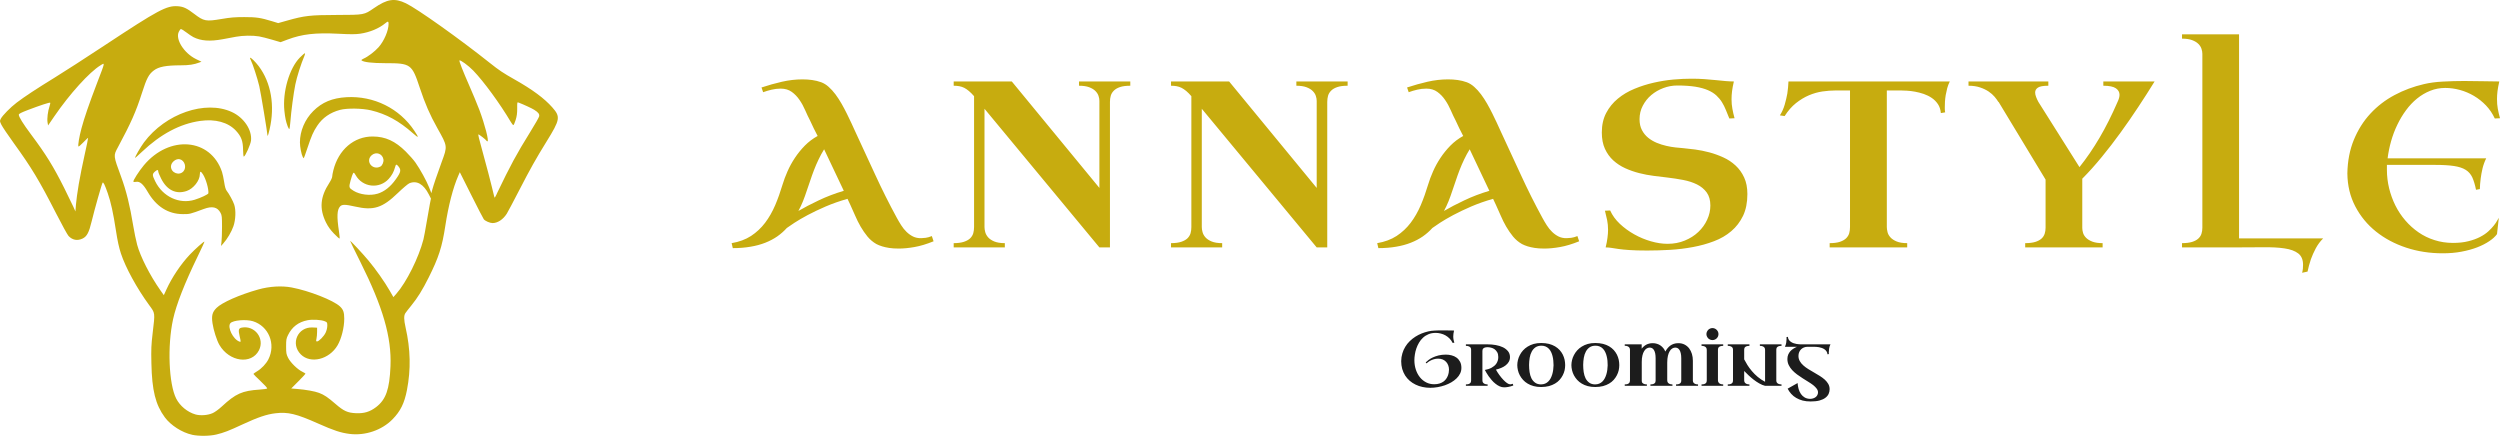 <svg width="300" height="53" viewBox="0 0 300 53" fill="none" xmlns="http://www.w3.org/2000/svg">
<path d="M23.051 52.17C21.848 51.911 20.491 51.041 19.781 50.081C18.659 48.559 18.236 46.864 18.168 43.594C18.13 41.872 18.15 41.386 18.32 39.958C18.614 37.469 18.634 37.615 17.887 36.594C16.436 34.611 15.063 32.102 14.512 30.421C14.279 29.709 14.106 28.927 13.917 27.693C13.585 25.538 13.312 24.284 12.93 23.188C12.578 22.177 12.405 21.822 12.314 21.92C12.226 22.018 11.336 25.167 10.998 26.567C10.678 27.903 10.431 28.373 9.916 28.623C9.294 28.924 8.696 28.816 8.225 28.318C8.097 28.18 7.427 26.969 6.741 25.623C4.715 21.663 3.788 20.124 1.661 17.186C0.964 16.222 0.295 15.231 0.173 14.98C-0.043 14.537 -0.043 14.524 0.099 14.246C0.306 13.848 1.249 12.887 1.996 12.319C2.926 11.609 4.414 10.631 6.561 9.312C7.606 8.67 10.289 6.942 12.52 5.468C19.031 1.169 19.998 0.652 21.35 0.749C22.013 0.797 22.422 0.99 23.302 1.663C24.465 2.552 24.701 2.596 26.582 2.278C27.65 2.096 28.182 2.051 29.305 2.051C30.776 2.051 31.249 2.122 32.676 2.555L33.382 2.772L34.452 2.471C36.555 1.876 37.205 1.805 40.423 1.795C43.718 1.785 43.691 1.792 44.867 0.98C46.471 -0.126 47.34 -0.258 48.706 0.394C50.055 1.04 55.141 4.652 58.808 7.574C59.896 8.44 60.373 8.758 61.73 9.525C63.9 10.75 65.314 11.798 66.278 12.887C67.279 14.024 67.224 14.342 65.574 17.006C64.293 19.079 63.657 20.209 62.31 22.82C61.597 24.203 60.921 25.478 60.809 25.651C60.362 26.347 59.717 26.769 59.108 26.769C58.788 26.769 58.239 26.53 58.057 26.313C57.996 26.242 57.323 24.94 56.562 23.422L55.178 20.662L54.999 21.075C54.36 22.538 53.809 24.676 53.437 27.108C53.051 29.638 52.645 30.899 51.438 33.31C50.701 34.785 50.102 35.748 49.369 36.648C49.051 37.037 48.726 37.453 48.645 37.578C48.449 37.875 48.459 38.352 48.672 39.306C49.264 41.927 49.315 44.328 48.834 46.807C48.527 48.39 48.057 49.344 47.099 50.32C45.821 51.626 43.819 52.306 41.949 52.069C40.887 51.934 40.055 51.66 38.185 50.828C35.534 49.648 34.563 49.415 33.041 49.594C32.007 49.715 30.93 50.081 29.131 50.916C27.458 51.697 26.869 51.924 25.97 52.14C25.158 52.337 23.863 52.35 23.048 52.174L23.051 52.17ZM25.52 49.577C25.787 49.456 26.268 49.107 26.626 48.772C28.287 47.233 29.057 46.888 31.175 46.749C31.638 46.719 32.04 46.658 32.067 46.614C32.094 46.57 31.732 46.174 31.262 45.731C30.792 45.292 30.407 44.903 30.41 44.872C30.41 44.842 30.606 44.703 30.84 44.561C31.377 44.244 31.939 43.652 32.209 43.114C33.13 41.294 32.246 39.13 30.346 38.545C29.527 38.294 27.972 38.427 27.654 38.775C27.238 39.235 27.965 40.723 28.736 40.994C28.915 41.058 28.919 41.034 28.753 40.324C28.58 39.58 28.632 39.384 29.017 39.312C30.582 39.018 31.796 40.632 31.073 42.039C30.173 43.787 27.515 43.422 26.328 41.389C26.014 40.852 25.618 39.61 25.5 38.789C25.368 37.868 25.476 37.46 25.98 36.952C26.63 36.303 28.739 35.37 30.984 34.74C32.341 34.359 33.806 34.27 35.003 34.497C37.086 34.889 40.015 36.039 40.792 36.77C41.195 37.148 41.31 37.476 41.31 38.254C41.31 39.302 40.971 40.648 40.508 41.437C39.511 43.141 37.269 43.696 36.098 42.529C34.823 41.254 35.72 39.211 37.512 39.296L38.053 39.323L38.05 39.83C38.05 40.107 38.015 40.479 37.975 40.655C37.918 40.919 37.928 40.973 38.039 40.973C38.269 40.973 38.868 40.361 39.078 39.915C39.196 39.658 39.274 39.333 39.277 39.086C39.277 38.7 39.263 38.673 38.983 38.555C38.54 38.369 37.515 38.308 36.896 38.43C35.818 38.64 35.044 39.228 34.563 40.208C34.356 40.628 34.333 40.77 34.333 41.565C34.333 42.367 34.356 42.502 34.569 42.931C34.846 43.492 35.689 44.321 36.267 44.602C36.483 44.706 36.659 44.815 36.659 44.844C36.659 44.874 36.274 45.285 35.804 45.759L34.948 46.617L35.655 46.675C36.694 46.76 37.769 46.949 38.282 47.145C38.892 47.372 39.341 47.675 40.248 48.461C41.245 49.327 41.712 49.539 42.717 49.584C43.7 49.627 44.39 49.417 45.135 48.849C46.315 47.949 46.744 46.722 46.859 43.935C47.001 40.465 45.956 36.854 43.241 31.426C42.554 30.057 42.002 28.924 42.016 28.91C42.06 28.867 43.461 30.361 44.208 31.254C45.087 32.306 46.159 33.828 46.768 34.89L47.207 35.654L47.562 35.251C48.766 33.885 50.248 30.922 50.812 28.731C50.88 28.467 51.052 27.548 51.194 26.688C51.337 25.829 51.513 24.832 51.584 24.477L51.712 23.828L51.462 23.334C50.83 22.089 50.011 21.619 49.118 21.995C48.956 22.062 48.337 22.586 47.745 23.157C45.885 24.956 44.83 25.292 42.615 24.788C41.429 24.518 41.053 24.514 40.812 24.77C40.44 25.167 40.404 25.991 40.677 27.781C40.745 28.217 40.775 28.6 40.748 28.626C40.721 28.653 40.42 28.389 40.079 28.034C39.636 27.571 39.365 27.193 39.111 26.682C38.306 25.041 38.425 23.625 39.514 21.951C39.707 21.656 39.862 21.321 39.862 21.203C39.862 21.088 39.923 20.743 40.001 20.439C40.613 17.966 42.483 16.364 44.739 16.38C46.254 16.391 47.417 16.922 48.699 18.193C49.122 18.613 49.643 19.204 49.856 19.509C50.413 20.301 51.172 21.677 51.492 22.485L51.766 23.177L51.864 22.799C52.003 22.265 52.45 20.946 53 19.444C53.71 17.517 53.718 17.574 52.483 15.376C51.597 13.8 51.011 12.454 50.376 10.54C49.429 7.68 49.29 7.581 46.24 7.581C44.661 7.581 43.6 7.456 43.383 7.243C43.338 7.203 43.447 7.111 43.626 7.036C44.124 6.827 44.965 6.191 45.428 5.67C46.084 4.934 46.629 3.669 46.629 2.87C46.629 2.539 46.555 2.525 46.233 2.793C45.489 3.412 44.363 3.878 43.221 4.044C42.659 4.125 42.087 4.125 40.613 4.05C37.85 3.908 36.264 4.088 34.505 4.747L33.67 5.062L32.645 4.761C32.08 4.595 31.381 4.419 31.086 4.368C30.336 4.24 29.121 4.257 28.323 4.409C27.951 4.48 27.231 4.616 26.724 4.707C25.188 4.991 24.106 4.913 23.197 4.45C23.027 4.362 22.635 4.098 22.328 3.864C22.019 3.628 21.729 3.459 21.684 3.486C21.638 3.513 21.539 3.655 21.465 3.8C21.005 4.689 22.077 6.391 23.545 7.101L24.177 7.405L23.927 7.5C23.277 7.747 22.692 7.838 21.691 7.838C19.913 7.842 19.047 8.007 18.459 8.454C17.852 8.913 17.596 9.397 17.034 11.159C16.325 13.382 15.712 14.764 14.16 17.652C13.592 18.708 13.585 18.626 14.542 21.236C15.154 22.901 15.598 24.704 15.983 27.071C16.105 27.815 16.318 28.85 16.459 29.374C16.849 30.807 17.999 33.06 19.236 34.822L19.659 35.421L19.963 34.754C20.626 33.3 21.688 31.714 22.76 30.574C23.383 29.915 24.475 28.938 24.533 28.995C24.552 29.015 24.191 29.806 23.727 30.754C22.148 34.007 21.157 36.54 20.768 38.312C20.071 41.491 20.251 46.069 21.143 47.829C21.59 48.711 22.496 49.458 23.456 49.733C24.049 49.901 24.948 49.834 25.513 49.577H25.52ZM26.578 29.052C26.613 28.795 26.639 27.981 26.643 27.236C26.643 26.029 26.626 25.846 26.47 25.549C26.098 24.842 25.48 24.697 24.448 25.079C22.764 25.701 22.784 25.694 21.955 25.694C20.167 25.691 18.743 24.788 17.708 22.996C17.171 22.066 16.758 21.724 16.294 21.825C16.163 21.855 16.035 21.842 16.007 21.802C15.939 21.689 16.673 20.54 17.259 19.837C20.332 16.16 25.276 16.577 26.64 20.628C26.714 20.851 26.832 21.403 26.9 21.849C26.981 22.4 27.08 22.735 27.194 22.881C27.485 23.246 27.972 24.142 28.107 24.557C28.324 25.227 28.283 26.36 28.012 27.145C27.783 27.814 27.276 28.677 26.785 29.225L26.521 29.519L26.578 29.052ZM23.359 23.97C24.107 23.739 24.992 23.32 25.006 23.191C25.049 22.664 24.719 21.5 24.364 20.936C24.096 20.514 23.985 20.507 23.981 20.915C23.978 21.67 23.211 22.641 22.399 22.918C21.123 23.351 20.032 22.82 19.335 21.43C19.148 21.055 18.993 20.679 18.993 20.594C18.993 20.337 18.868 20.34 18.577 20.604C18.263 20.892 18.265 21.02 18.614 21.738C19.517 23.601 21.513 24.538 23.359 23.97ZM22.017 20.554C22.419 20.084 22.168 19.258 21.577 19.109C21.117 18.995 20.515 19.485 20.515 19.979C20.515 20.746 21.519 21.132 22.017 20.553V20.554ZM16.203 18.954C16.203 18.785 16.853 17.663 17.279 17.084C19.849 13.634 24.655 11.974 27.827 13.445C29.267 14.111 30.255 15.583 30.123 16.861C30.076 17.321 29.448 18.731 29.264 18.792C29.214 18.809 29.177 18.501 29.169 17.997C29.156 16.918 28.957 16.38 28.32 15.69C27.38 14.676 25.842 14.253 24.023 14.51C21.601 14.855 19.291 16.083 17.022 18.227C16.572 18.653 16.2 18.981 16.2 18.951L16.203 18.954ZM36.328 18.829C36.169 18.534 35.991 17.605 35.991 17.09C35.991 15.724 36.582 14.335 37.59 13.327C38.652 12.268 39.873 11.761 41.584 11.663C44.854 11.48 47.935 13.005 49.724 15.694C50.309 16.573 50.275 16.627 49.551 15.988C47.871 14.507 46.362 13.685 44.526 13.242C43.47 12.988 41.642 12.962 40.806 13.185C39.611 13.505 38.699 14.142 38.074 15.082C37.593 15.802 37.384 16.283 36.883 17.787C36.663 18.45 36.468 18.991 36.45 18.991C36.433 18.991 36.38 18.917 36.332 18.829H36.328ZM32.097 16.258C32.097 15.964 31.276 11.007 31.113 10.334C30.884 9.37 30.325 7.659 30.099 7.219C30.028 7.084 29.987 6.955 30.011 6.932C30.082 6.861 30.65 7.416 31.05 7.946C32.537 9.925 33.011 12.698 32.349 15.532C32.25 15.948 32.156 16.29 32.135 16.29C32.115 16.29 32.101 16.279 32.101 16.262L32.097 16.258ZM34.523 15.163C34.306 14.575 34.218 14.162 34.127 13.3C33.891 11.03 34.716 8.197 35.983 6.908C36.264 6.624 36.531 6.394 36.579 6.394C36.63 6.394 36.605 6.529 36.528 6.712C36.132 7.625 35.621 9.231 35.439 10.141C35.223 11.22 34.941 13.327 34.84 14.659C34.806 15.089 34.753 15.461 34.719 15.482C34.684 15.502 34.597 15.36 34.523 15.163ZM9.436 22.174C9.647 20.981 9.885 19.792 10.149 18.609C10.4 17.493 10.589 16.567 10.572 16.547C10.555 16.529 10.298 16.769 10 17.083C9.703 17.399 9.436 17.619 9.411 17.574C9.334 17.45 9.51 16.394 9.778 15.396C10.102 14.182 10.683 12.485 11.623 10.026C12.649 7.348 12.615 7.503 12.063 7.838C10.738 8.643 8.364 11.264 6.521 13.956L5.77 15.052L5.705 14.679C5.631 14.253 5.742 13.343 5.939 12.768C6.013 12.552 6.051 12.353 6.024 12.326C5.963 12.265 4.786 12.651 3.335 13.205C2.561 13.499 2.26 13.655 2.256 13.756C2.253 14.027 2.744 14.815 3.741 16.154C5.52 18.532 6.402 19.962 7.694 22.538C8.171 23.493 8.672 24.521 8.806 24.822L9.05 25.373L9.115 24.541C9.148 24.085 9.296 23.019 9.439 22.174H9.436ZM59.619 23.239C61.283 19.779 61.952 18.541 63.639 15.819C64.187 14.936 64.661 14.108 64.695 13.975C64.762 13.702 64.618 13.499 64.11 13.178C63.833 13.002 62.903 12.569 62.233 12.309C62.06 12.241 62.057 12.261 62.064 13.015C62.067 13.594 62.02 13.946 61.877 14.402C61.774 14.74 61.648 15.014 61.604 15.014C61.556 15.014 61.414 14.838 61.29 14.622C60.014 12.461 58.047 9.77 56.795 8.474C56.216 7.875 55.233 7.155 55.134 7.256C55.07 7.32 55.533 8.494 56.369 10.402C56.774 11.323 57.16 12.254 57.526 13.192C58.189 14.97 58.699 16.959 58.497 16.959C58.453 16.959 58.401 16.933 58.385 16.895C58.331 16.77 57.469 16.1 57.401 16.127C57.361 16.144 57.533 16.861 57.78 17.72C58.149 18.998 59.065 22.522 59.281 23.489C59.312 23.618 59.349 23.723 59.366 23.723C59.383 23.723 59.501 23.503 59.63 23.235L59.619 23.239ZM45.283 23.253C46.118 23.006 46.858 22.421 47.518 21.484C48.133 20.611 48.171 20.374 47.755 19.898C47.562 19.678 47.498 19.715 47.393 20.108C47.257 20.618 46.999 21.087 46.639 21.474C46.379 21.76 46.054 21.981 45.692 22.118C45.33 22.255 44.94 22.304 44.555 22.262C44.17 22.22 43.801 22.087 43.477 21.875C43.153 21.663 42.884 21.377 42.692 21.041C42.496 20.706 42.455 20.675 42.368 20.794C42.313 20.869 42.178 21.261 42.07 21.66C41.847 22.495 41.861 22.545 42.425 22.894C43.187 23.361 44.4 23.512 45.283 23.249V23.253ZM45.645 19.989C45.885 19.868 46.067 19.424 46.01 19.113C45.885 18.44 45.141 18.173 44.62 18.612C43.791 19.309 44.671 20.486 45.645 19.989Z" fill="#C7AC0F"/>
<path d="M112.029 28.955L111.821 28.329C111.555 28.438 111.304 28.509 111.081 28.538C110.854 28.566 110.673 28.58 110.545 28.58C110.185 28.59 109.858 28.523 109.574 28.386C109.285 28.244 109.024 28.059 108.787 27.827C108.55 27.599 108.337 27.334 108.147 27.035C107.957 26.741 107.782 26.438 107.616 26.134C106.687 24.433 105.824 22.703 105.018 20.949C104.213 19.195 103.402 17.441 102.587 15.692C102.468 15.431 102.326 15.123 102.165 14.768C102.004 14.412 101.819 14.033 101.62 13.635C101.421 13.236 101.212 12.838 100.985 12.44C100.757 12.042 100.515 11.672 100.255 11.321C99.994 10.975 99.724 10.677 99.435 10.421C99.15 10.165 98.852 9.985 98.548 9.871C98.193 9.743 97.828 9.653 97.448 9.601C97.069 9.549 96.685 9.525 96.297 9.525C95.481 9.525 94.661 9.62 93.832 9.809C93.002 9.999 92.187 10.231 91.381 10.497L91.575 11.065C91.898 10.947 92.239 10.843 92.594 10.762C92.95 10.677 93.315 10.634 93.685 10.634C94.211 10.634 94.656 10.767 95.012 11.027C95.368 11.284 95.68 11.606 95.941 11.99C96.207 12.374 96.434 12.791 96.628 13.241C96.823 13.691 97.017 14.099 97.211 14.469C97.354 14.782 97.496 15.095 97.652 15.407C97.804 15.716 97.96 16.019 98.117 16.317C97.543 16.63 97.031 17.019 96.581 17.474C96.131 17.934 95.733 18.427 95.386 18.948C95.04 19.47 94.742 20.01 94.5 20.565C94.254 21.119 94.055 21.65 93.907 22.148C93.647 23.02 93.353 23.845 93.021 24.627C92.685 25.409 92.282 26.115 91.812 26.736C91.338 27.362 90.774 27.888 90.125 28.315C89.471 28.741 88.693 29.026 87.797 29.178L87.935 29.775C88.712 29.775 89.428 29.718 90.073 29.604C90.722 29.495 91.31 29.334 91.841 29.125C92.367 28.917 92.841 28.666 93.268 28.372C93.694 28.073 94.078 27.736 94.419 27.357C94.6 27.225 94.903 27.021 95.33 26.736C95.761 26.457 96.292 26.144 96.922 25.807C97.553 25.471 98.269 25.13 99.079 24.779C99.89 24.433 100.762 24.125 101.7 23.859L102.046 24.594C102.231 24.992 102.421 25.419 102.615 25.869C102.81 26.324 103.028 26.765 103.274 27.191C103.521 27.618 103.796 28.012 104.099 28.386C104.407 28.756 104.763 29.054 105.17 29.287C105.365 29.391 105.597 29.481 105.867 29.566C106.094 29.637 106.374 29.699 106.696 29.751C107.024 29.803 107.408 29.827 107.848 29.827C108.408 29.827 109.029 29.77 109.725 29.647C110.418 29.528 111.19 29.296 112.029 28.955ZM98.894 17.915L101.255 22.897C100.188 23.214 99.188 23.594 98.254 24.039C97.32 24.48 96.505 24.907 95.808 25.314C96.012 24.935 96.197 24.546 96.358 24.143C96.519 23.741 96.671 23.323 96.808 22.897C96.951 22.508 97.088 22.101 97.226 21.679C97.368 21.252 97.519 20.821 97.685 20.394C97.851 19.963 98.036 19.536 98.235 19.124C98.434 18.706 98.652 18.304 98.894 17.915ZM114.442 9.776V10.288C114.693 10.288 114.921 10.307 115.124 10.345C115.328 10.383 115.523 10.449 115.717 10.544C115.907 10.643 116.091 10.771 116.276 10.928C116.461 11.084 116.665 11.288 116.888 11.539V27.244C116.888 27.504 116.855 27.751 116.793 27.983C116.727 28.211 116.603 28.414 116.423 28.595C116.243 28.77 115.992 28.907 115.674 29.016C115.352 29.121 114.944 29.178 114.442 29.178V29.689H120.58V29.178C120.054 29.178 119.632 29.106 119.31 28.974C118.992 28.841 118.746 28.675 118.575 28.481C118.405 28.286 118.291 28.078 118.229 27.855C118.168 27.632 118.139 27.428 118.139 27.244V13.052L131.928 29.689H133.194V12.232C133.194 11.976 133.222 11.729 133.289 11.497C133.355 11.264 133.478 11.061 133.658 10.881C133.839 10.7 134.085 10.553 134.398 10.449C134.716 10.34 135.128 10.288 135.635 10.288V9.776H129.482V10.288C129.985 10.288 130.393 10.35 130.705 10.468C131.023 10.591 131.269 10.738 131.45 10.923C131.63 11.103 131.753 11.298 131.824 11.511C131.895 11.724 131.928 11.923 131.928 12.108V22.551L121.415 9.776H114.442ZM140.522 9.776V10.288C140.773 10.288 140.996 10.307 141.2 10.345C141.404 10.383 141.603 10.449 141.793 10.544C141.982 10.643 142.167 10.771 142.357 10.928C142.542 11.084 142.745 11.288 142.963 11.539V27.244C142.963 27.504 142.935 27.751 142.869 27.983C142.802 28.211 142.679 28.414 142.499 28.595C142.319 28.77 142.068 28.907 141.75 29.016C141.432 29.121 141.02 29.178 140.522 29.178V29.689H146.661V29.178C146.13 29.178 145.708 29.106 145.39 28.974C145.068 28.841 144.826 28.675 144.651 28.481C144.48 28.286 144.366 28.078 144.305 27.855C144.243 27.632 144.215 27.428 144.215 27.244V13.052L158.004 29.689H159.27V12.232C159.27 11.976 159.303 11.729 159.364 11.497C159.431 11.264 159.554 11.061 159.734 10.881C159.914 10.7 160.161 10.553 160.478 10.449C160.791 10.34 161.204 10.288 161.715 10.288V9.776H155.563V10.288C156.06 10.288 156.468 10.35 156.781 10.468C157.099 10.591 157.345 10.738 157.525 10.923C157.705 11.103 157.833 11.298 157.9 11.511C157.971 11.724 158.004 11.923 158.004 12.108V22.551L147.495 9.776H140.522ZM189.498 28.955L189.289 28.329C189.023 28.438 188.772 28.509 188.549 28.538C188.322 28.566 188.142 28.58 188.014 28.58C187.654 28.59 187.327 28.523 187.042 28.386C186.753 28.244 186.492 28.059 186.255 27.827C186.018 27.599 185.805 27.334 185.615 27.035C185.426 26.741 185.25 26.438 185.084 26.134C184.155 24.433 183.293 22.703 182.487 20.949C181.681 19.195 180.87 17.441 180.055 15.692C179.937 15.431 179.794 15.123 179.633 14.768C179.472 14.412 179.287 14.033 179.088 13.635C178.889 13.236 178.68 12.838 178.453 12.44C178.225 12.042 177.984 11.672 177.723 11.321C177.462 10.975 177.192 10.677 176.903 10.421C176.614 10.165 176.32 9.985 176.017 9.871C175.661 9.743 175.296 9.653 174.917 9.601C174.538 9.549 174.154 9.525 173.765 9.525C172.95 9.525 172.13 9.62 171.3 9.809C170.471 9.999 169.655 10.231 168.849 10.497L169.044 11.065C169.366 10.947 169.707 10.843 170.063 10.762C170.418 10.677 170.783 10.634 171.153 10.634C171.679 10.634 172.125 10.767 172.48 11.027C172.836 11.284 173.149 11.606 173.409 11.99C173.675 12.374 173.902 12.791 174.097 13.241C174.291 13.691 174.485 14.099 174.68 14.469C174.822 14.782 174.964 15.095 175.121 15.407C175.272 15.716 175.429 16.019 175.585 16.317C175.012 16.63 174.5 17.019 174.049 17.474C173.599 17.934 173.201 18.427 172.855 18.948C172.509 19.47 172.21 20.01 171.968 20.565C171.722 21.119 171.523 21.65 171.376 22.148C171.115 23.02 170.821 23.845 170.489 24.627C170.153 25.409 169.75 26.115 169.281 26.736C168.807 27.362 168.243 27.888 167.593 28.315C166.939 28.741 166.162 29.026 165.266 29.178L165.403 29.775C166.181 29.775 166.896 29.718 167.541 29.604C168.191 29.495 168.778 29.334 169.304 29.125C169.835 28.917 170.309 28.666 170.736 28.372C171.163 28.073 171.547 27.736 171.888 27.357C172.068 27.225 172.367 27.021 172.798 26.736C173.229 26.457 173.76 26.144 174.391 25.807C175.021 25.471 175.737 25.13 176.547 24.779C177.358 24.433 178.23 24.125 179.169 23.859L179.515 24.594C179.7 24.992 179.889 25.419 180.084 25.869C180.278 26.324 180.496 26.765 180.742 27.191C180.989 27.618 181.264 28.012 181.567 28.386C181.875 28.756 182.231 29.054 182.639 29.287C182.833 29.391 183.065 29.481 183.331 29.566C183.563 29.637 183.843 29.699 184.165 29.751C184.492 29.803 184.876 29.827 185.317 29.827C185.876 29.827 186.497 29.77 187.194 29.647C187.886 29.528 188.658 29.296 189.498 28.955ZM176.363 17.915L178.723 22.897C177.657 23.214 176.656 23.594 175.723 24.039C174.789 24.48 173.973 24.907 173.277 25.314C173.481 24.935 173.665 24.546 173.827 24.143C173.988 23.741 174.139 23.323 174.277 22.897C174.419 22.508 174.557 22.101 174.694 21.679C174.836 21.252 174.988 20.821 175.154 20.394C175.32 19.963 175.505 19.536 175.704 19.124C175.903 18.706 176.121 18.304 176.363 17.915ZM197.66 30.064C198.551 30.064 199.466 30.035 200.405 29.983C201.343 29.927 202.263 29.813 203.154 29.647C204.045 29.481 204.889 29.249 205.68 28.945C206.472 28.647 207.164 28.244 207.757 27.736C208.349 27.234 208.818 26.618 209.169 25.893C209.515 25.163 209.686 24.295 209.686 23.285C209.686 22.518 209.558 21.854 209.297 21.295C209.041 20.735 208.695 20.257 208.264 19.858C207.832 19.46 207.344 19.133 206.794 18.887C206.24 18.635 205.68 18.432 205.107 18.28C204.533 18.128 203.964 18.015 203.41 17.939C202.855 17.867 202.362 17.811 201.926 17.773C201.694 17.754 201.405 17.73 201.059 17.692C200.708 17.654 200.343 17.593 199.959 17.503C199.575 17.417 199.191 17.294 198.807 17.138C198.423 16.976 198.077 16.773 197.774 16.526C197.466 16.275 197.219 15.967 197.03 15.607C196.84 15.246 196.745 14.81 196.745 14.303C196.745 13.72 196.873 13.18 197.134 12.687C197.395 12.189 197.731 11.762 198.153 11.407C198.575 11.051 199.058 10.771 199.599 10.568C200.139 10.364 200.698 10.26 201.272 10.26C202.125 10.26 202.851 10.312 203.448 10.406C204.045 10.506 204.548 10.643 204.96 10.824C205.372 11.004 205.709 11.217 205.974 11.464C206.235 11.71 206.458 11.976 206.638 12.269C206.818 12.559 206.974 12.871 207.107 13.203C207.235 13.54 207.373 13.876 207.52 14.218L208.145 14.189C208.036 13.786 207.946 13.402 207.885 13.047C207.818 12.691 207.785 12.312 207.785 11.914C207.785 11.601 207.804 11.274 207.847 10.933C207.889 10.596 207.96 10.212 208.065 9.776C207.766 9.776 207.439 9.757 207.083 9.729C206.728 9.696 206.339 9.658 205.917 9.615C205.496 9.572 205.036 9.534 204.543 9.496C204.045 9.459 203.519 9.444 202.955 9.444C202.305 9.444 201.59 9.477 200.808 9.544C200.025 9.615 199.239 9.743 198.447 9.923C197.655 10.103 196.883 10.345 196.134 10.658C195.385 10.966 194.721 11.359 194.143 11.838C193.565 12.312 193.095 12.886 192.745 13.554C192.394 14.218 192.218 15 192.218 15.9C192.218 16.659 192.342 17.313 192.593 17.858C192.844 18.403 193.176 18.868 193.593 19.247C194.01 19.626 194.484 19.939 195.025 20.186C195.56 20.427 196.12 20.626 196.703 20.773C197.286 20.92 197.869 21.034 198.447 21.105C199.025 21.181 199.561 21.247 200.049 21.299C200.708 21.375 201.348 21.475 201.974 21.593C202.599 21.712 203.154 21.892 203.642 22.134C204.126 22.375 204.514 22.698 204.808 23.101C205.097 23.504 205.244 24.025 205.244 24.66C205.244 25.248 205.116 25.812 204.86 26.362C204.609 26.916 204.254 27.405 203.799 27.836C203.348 28.267 202.803 28.609 202.173 28.869C201.547 29.13 200.855 29.258 200.106 29.258C199.476 29.258 198.812 29.159 198.12 28.959C197.428 28.76 196.759 28.485 196.12 28.125C195.48 27.77 194.901 27.348 194.385 26.864C193.868 26.376 193.479 25.84 193.219 25.257L192.593 25.286C192.692 25.684 192.782 26.063 192.858 26.419C192.929 26.774 192.967 27.163 192.967 27.58C192.967 27.874 192.944 28.196 192.896 28.542C192.854 28.893 192.778 29.272 192.678 29.689C192.906 29.689 193.138 29.708 193.365 29.746C193.588 29.784 193.877 29.827 194.233 29.879C194.584 29.927 195.029 29.974 195.565 30.007C196.101 30.045 196.802 30.064 197.66 30.064ZM228.864 29.689V29.178C228.334 29.178 227.912 29.106 227.594 28.974C227.272 28.841 227.025 28.675 226.85 28.481C226.675 28.286 226.556 28.078 226.504 27.855C226.447 27.632 226.419 27.428 226.419 27.244V10.857H228.153C228.329 10.857 228.566 10.866 228.864 10.885C229.158 10.904 229.476 10.942 229.813 11.004C230.154 11.065 230.495 11.155 230.851 11.274C231.201 11.397 231.524 11.554 231.813 11.753C232.107 11.952 232.353 12.203 232.552 12.497C232.751 12.796 232.865 13.151 232.903 13.568L233.42 13.483C233.41 13.426 233.401 13.369 233.391 13.303C233.382 13.246 233.377 13.18 233.377 13.099V12.829C233.377 12.644 233.382 12.431 233.396 12.184C233.41 11.938 233.443 11.682 233.486 11.407C233.534 11.132 233.595 10.857 233.666 10.582C233.742 10.302 233.846 10.037 233.974 9.776H214.616C214.597 10.264 214.549 10.753 214.478 11.231C214.402 11.649 214.298 12.094 214.165 12.559C214.028 13.028 213.838 13.454 213.587 13.843L214.156 13.928C214.563 13.289 215.018 12.772 215.516 12.374C216.019 11.976 216.535 11.663 217.071 11.435C217.611 11.208 218.147 11.056 218.692 10.975C219.233 10.899 219.749 10.857 220.237 10.857H222.001V27.244C222.001 27.504 221.972 27.751 221.906 27.983C221.84 28.211 221.716 28.414 221.536 28.595C221.356 28.77 221.11 28.907 220.797 29.016C220.479 29.121 220.067 29.178 219.56 29.178V29.689H228.864ZM252.314 29.689V29.178C251.816 29.178 251.409 29.116 251.086 28.997C250.769 28.874 250.518 28.723 250.337 28.542C250.157 28.362 250.034 28.168 249.968 27.955C249.906 27.741 249.873 27.542 249.873 27.357V21.442C250.65 20.664 251.423 19.802 252.196 18.858C252.973 17.915 253.727 16.934 254.461 15.919C255.196 14.905 255.912 13.876 256.599 12.829C257.291 11.786 257.941 10.767 258.552 9.776H252.399V10.288C253.11 10.288 253.613 10.392 253.907 10.596C254.196 10.8 254.343 11.056 254.343 11.373C254.343 11.615 254.267 11.9 254.106 12.232C253.414 13.824 252.693 15.261 251.94 16.54C251.191 17.815 250.39 18.986 249.536 20.053L244.607 12.232C244.498 12.028 244.403 11.829 244.332 11.634C244.256 11.44 244.218 11.26 244.218 11.094C244.218 10.852 244.332 10.658 244.554 10.511C244.777 10.364 245.19 10.288 245.801 10.288V9.776H236.221V10.288C236.747 10.288 237.212 10.354 237.61 10.492C238.008 10.625 238.35 10.79 238.639 10.985C238.923 11.179 239.16 11.388 239.354 11.615C239.544 11.843 239.691 12.047 239.805 12.232H239.833L245.469 21.551V27.329C245.469 27.58 245.436 27.812 245.365 28.035C245.294 28.258 245.171 28.457 244.986 28.628C244.796 28.798 244.55 28.931 244.232 29.031C243.919 29.125 243.516 29.178 243.023 29.178V29.689H252.314ZM261.842 4.121V4.638C262.339 4.638 262.747 4.699 263.06 4.818C263.378 4.936 263.624 5.088 263.804 5.268C263.984 5.448 264.112 5.647 264.179 5.861C264.25 6.074 264.283 6.273 264.283 6.458V27.329C264.283 27.58 264.25 27.812 264.179 28.035C264.112 28.258 263.984 28.457 263.799 28.628C263.615 28.798 263.363 28.931 263.046 29.031C262.733 29.125 262.33 29.178 261.842 29.178V29.689H268.061C269.35 29.689 270.507 29.685 271.535 29.671C272.559 29.656 273.431 29.699 274.142 29.808C274.858 29.912 275.403 30.116 275.787 30.41C276.176 30.709 276.366 31.164 276.366 31.77C276.366 31.913 276.361 32.064 276.347 32.23C276.332 32.396 276.299 32.562 276.257 32.733L276.906 32.59C277.01 32.093 277.143 31.595 277.309 31.107C277.456 30.69 277.655 30.254 277.892 29.799C278.134 29.348 278.432 28.95 278.783 28.604H268.687V4.121H261.842ZM299.374 14.218L300 14.189C299.886 13.786 299.801 13.402 299.735 13.047C299.668 12.691 299.64 12.303 299.64 11.886C299.64 11.592 299.659 11.274 299.701 10.933C299.744 10.596 299.815 10.212 299.915 9.776C299.417 9.776 298.796 9.767 298.061 9.748C297.327 9.729 296.54 9.719 295.705 9.719C294.847 9.719 293.989 9.743 293.141 9.79C292.288 9.833 291.534 9.937 290.875 10.094C289.624 10.383 288.448 10.819 287.349 11.407C286.244 11.995 285.282 12.734 284.452 13.63C283.623 14.521 282.964 15.569 282.466 16.768C281.973 17.967 281.708 19.318 281.684 20.816C281.698 22.271 282.016 23.584 282.632 24.765C283.248 25.945 284.078 26.954 285.121 27.789C286.159 28.618 287.367 29.263 288.742 29.718C290.117 30.173 291.577 30.396 293.127 30.396C293.928 30.396 294.682 30.334 295.374 30.201C296.07 30.073 296.696 29.898 297.255 29.685C297.815 29.467 298.298 29.22 298.706 28.945C299.114 28.675 299.426 28.391 299.64 28.092L299.858 26.134C299.815 26.191 299.749 26.305 299.659 26.476C299.569 26.646 299.441 26.841 299.261 27.063C299.085 27.286 298.867 27.518 298.597 27.765C298.327 28.012 297.995 28.234 297.601 28.438C297.208 28.642 296.743 28.813 296.208 28.945C295.672 29.083 295.051 29.149 294.345 29.149C293.568 29.149 292.833 29.035 292.141 28.813C291.444 28.595 290.804 28.282 290.221 27.879C289.638 27.476 289.112 27.002 288.638 26.452C288.169 25.907 287.77 25.31 287.443 24.655C287.121 24.001 286.87 23.314 286.694 22.593C286.519 21.873 286.429 21.134 286.429 20.385V19.787H292.179C293.127 19.787 293.89 19.83 294.478 19.92C295.066 20.01 295.535 20.162 295.89 20.385C296.241 20.607 296.502 20.911 296.682 21.299C296.857 21.693 297.004 22.181 297.123 22.774L297.583 22.688C297.592 22.285 297.625 21.863 297.682 21.427C297.725 21.058 297.801 20.655 297.9 20.223C298.004 19.797 298.151 19.384 298.346 18.996H286.514C286.6 18.313 286.737 17.626 286.931 16.943C287.126 16.256 287.372 15.602 287.676 14.976C287.974 14.35 288.325 13.767 288.723 13.227C289.121 12.687 289.562 12.217 290.05 11.824C290.534 11.43 291.06 11.122 291.624 10.895C292.188 10.667 292.79 10.553 293.43 10.553C294.013 10.553 294.601 10.634 295.193 10.795C295.786 10.956 296.35 11.198 296.881 11.511C297.412 11.824 297.895 12.213 298.327 12.663C298.758 13.118 299.104 13.635 299.374 14.218Z" fill="#C7AC0F"/>
<path d="M171.082 43.493L171.177 43.607C171.215 43.573 171.276 43.526 171.357 43.46C171.438 43.398 171.537 43.332 171.66 43.27C171.779 43.208 171.912 43.156 172.068 43.109C172.224 43.062 172.39 43.038 172.57 43.038C172.779 43.038 172.964 43.071 173.125 43.137C173.286 43.208 173.424 43.303 173.537 43.426C173.646 43.545 173.732 43.687 173.789 43.844C173.85 44.005 173.879 44.175 173.879 44.355C173.879 44.465 173.869 44.583 173.846 44.711C173.822 44.839 173.789 44.972 173.737 45.1C173.684 45.228 173.618 45.356 173.528 45.479C173.443 45.597 173.329 45.706 173.201 45.801C173.068 45.891 172.912 45.967 172.732 46.024C172.547 46.081 172.338 46.109 172.096 46.109C171.755 46.109 171.442 46.038 171.153 45.891C170.864 45.744 170.613 45.545 170.404 45.289C170.191 45.029 170.025 44.725 169.906 44.37C169.788 44.019 169.726 43.635 169.726 43.218C169.726 43.014 169.745 42.791 169.783 42.55C169.816 42.308 169.878 42.066 169.959 41.824C170.039 41.583 170.148 41.35 170.281 41.123C170.409 40.9 170.57 40.701 170.76 40.526C170.949 40.35 171.172 40.208 171.423 40.104C171.675 39.999 171.964 39.947 172.286 39.947C172.485 39.947 172.684 39.971 172.883 40.023C173.087 40.07 173.277 40.146 173.457 40.246C173.637 40.345 173.798 40.473 173.945 40.62C174.097 40.772 174.215 40.943 174.31 41.142L174.519 41.132C174.476 40.999 174.448 40.871 174.424 40.753C174.4 40.635 174.391 40.502 174.391 40.364C174.391 40.265 174.4 40.16 174.414 40.047C174.429 39.933 174.452 39.805 174.485 39.663C174.315 39.663 174.102 39.658 173.846 39.653C173.594 39.644 173.324 39.644 173.044 39.644C172.898 39.644 172.751 39.644 172.599 39.649C172.452 39.649 172.31 39.658 172.168 39.667C172.025 39.677 171.893 39.687 171.76 39.701C171.627 39.72 171.509 39.739 171.395 39.767C171.125 39.829 170.859 39.914 170.594 40.018C170.328 40.127 170.077 40.255 169.84 40.407C169.598 40.563 169.376 40.739 169.172 40.938C168.968 41.137 168.788 41.355 168.641 41.602C168.489 41.843 168.371 42.113 168.285 42.403C168.195 42.692 168.148 43.005 168.143 43.341C168.143 43.673 168.186 43.986 168.266 44.275C168.352 44.564 168.47 44.825 168.617 45.062C168.769 45.299 168.954 45.507 169.162 45.692C169.376 45.872 169.608 46.029 169.869 46.152C170.129 46.28 170.404 46.375 170.703 46.437C170.997 46.503 171.31 46.536 171.632 46.536C171.931 46.536 172.224 46.508 172.528 46.455C172.826 46.403 173.116 46.327 173.39 46.233C173.665 46.133 173.926 46.015 174.163 45.877C174.405 45.735 174.613 45.574 174.794 45.398C174.974 45.223 175.116 45.029 175.215 44.82C175.32 44.607 175.367 44.384 175.367 44.147C175.367 43.858 175.315 43.611 175.206 43.407C175.097 43.204 174.959 43.042 174.784 42.914C174.609 42.786 174.41 42.697 174.187 42.64C173.964 42.583 173.741 42.554 173.509 42.554C173.187 42.554 172.898 42.587 172.637 42.649C172.376 42.715 172.144 42.796 171.94 42.891C171.736 42.986 171.566 43.09 171.423 43.199C171.281 43.308 171.167 43.407 171.082 43.493ZM181.596 46.261L181.539 46.053C181.468 46.081 181.406 46.1 181.344 46.105C181.288 46.114 181.245 46.119 181.216 46.119C181.112 46.119 180.989 46.067 180.842 45.967C180.695 45.863 180.543 45.73 180.387 45.564C180.231 45.398 180.074 45.209 179.918 44.995C179.766 44.787 179.629 44.569 179.51 44.355C179.723 44.303 179.932 44.237 180.136 44.152C180.335 44.071 180.515 43.972 180.671 43.848C180.833 43.725 180.956 43.583 181.051 43.422C181.15 43.256 181.198 43.066 181.198 42.848C181.198 42.578 181.117 42.346 180.965 42.151C180.809 41.962 180.61 41.801 180.359 41.677C180.103 41.554 179.818 41.464 179.496 41.407C179.178 41.35 178.851 41.322 178.515 41.322H175.907V41.502C176.035 41.502 176.14 41.516 176.22 41.549C176.306 41.578 176.367 41.616 176.415 41.658C176.462 41.701 176.491 41.753 176.509 41.805C176.528 41.862 176.533 41.91 176.533 41.957V45.645C176.533 45.711 176.528 45.773 176.509 45.83C176.491 45.887 176.462 45.939 176.415 45.981C176.367 46.029 176.306 46.062 176.22 46.09C176.14 46.114 176.035 46.128 175.907 46.128V46.299H178.515V46.128C178.382 46.128 178.273 46.109 178.188 46.076C178.107 46.043 178.045 46 177.998 45.953C177.955 45.906 177.927 45.853 177.908 45.801C177.894 45.744 177.889 45.692 177.889 45.645V42.109C177.889 42.052 177.894 41.995 177.913 41.943C177.932 41.886 177.965 41.839 178.012 41.801C178.06 41.758 178.126 41.725 178.206 41.701C178.292 41.677 178.391 41.663 178.515 41.663C178.638 41.663 178.775 41.682 178.927 41.72C179.074 41.753 179.216 41.815 179.344 41.905C179.472 41.995 179.576 42.118 179.666 42.27C179.752 42.422 179.794 42.616 179.794 42.848C179.794 43.019 179.771 43.17 179.723 43.303C179.676 43.436 179.619 43.554 179.543 43.659C179.467 43.763 179.382 43.858 179.282 43.929C179.188 44.005 179.088 44.071 178.989 44.128C178.752 44.256 178.481 44.341 178.183 44.394C178.221 44.474 178.282 44.583 178.363 44.721C178.439 44.858 178.534 45 178.643 45.157C178.752 45.308 178.875 45.465 179.012 45.621C179.15 45.782 179.297 45.925 179.458 46.048C179.614 46.176 179.78 46.28 179.956 46.361C180.126 46.441 180.306 46.479 180.486 46.479C180.638 46.479 180.809 46.465 180.989 46.432C181.174 46.398 181.378 46.342 181.596 46.261ZM182.074 43.815C182.074 44.019 182.103 44.223 182.15 44.431C182.198 44.645 182.274 44.844 182.378 45.038C182.482 45.233 182.61 45.417 182.767 45.588C182.923 45.759 183.108 45.91 183.321 46.034C183.53 46.161 183.771 46.261 184.037 46.332C184.307 46.408 184.606 46.441 184.937 46.441C185.279 46.441 185.587 46.403 185.867 46.332C186.141 46.256 186.388 46.157 186.601 46.029C186.815 45.906 186.999 45.754 187.151 45.583C187.303 45.413 187.431 45.228 187.53 45.033C187.63 44.839 187.706 44.64 187.753 44.431C187.796 44.223 187.82 44.019 187.82 43.815C187.82 43.602 187.796 43.389 187.753 43.17C187.706 42.957 187.63 42.753 187.535 42.554C187.436 42.355 187.308 42.175 187.156 42.004C186.999 41.834 186.815 41.687 186.601 41.559C186.388 41.436 186.146 41.336 185.871 41.265C185.592 41.199 185.284 41.161 184.937 41.161C184.606 41.161 184.307 41.199 184.037 41.274C183.767 41.355 183.525 41.459 183.316 41.592C183.103 41.725 182.918 41.876 182.762 42.052C182.605 42.227 182.477 42.412 182.378 42.611C182.274 42.806 182.198 43.009 182.15 43.213C182.103 43.417 182.074 43.621 182.074 43.815ZM183.487 43.796C183.492 43.498 183.515 43.204 183.563 42.929C183.61 42.649 183.691 42.403 183.809 42.189C183.923 41.976 184.075 41.805 184.26 41.677C184.449 41.549 184.686 41.483 184.971 41.483C185.165 41.483 185.336 41.516 185.483 41.583C185.625 41.649 185.753 41.734 185.862 41.848C185.971 41.962 186.061 42.094 186.132 42.246C186.208 42.398 186.265 42.564 186.307 42.739C186.35 42.91 186.383 43.095 186.397 43.279C186.416 43.469 186.426 43.654 186.426 43.834C186.421 44.014 186.407 44.194 186.383 44.379C186.36 44.559 186.322 44.735 186.274 44.905C186.227 45.076 186.16 45.233 186.085 45.384C186.009 45.531 185.914 45.659 185.8 45.773C185.691 45.882 185.563 45.972 185.412 46.034C185.265 46.095 185.099 46.128 184.909 46.128C184.625 46.124 184.392 46.053 184.208 45.915C184.023 45.782 183.88 45.607 183.771 45.394C183.667 45.176 183.591 44.929 183.549 44.649C183.511 44.374 183.487 44.09 183.487 43.796ZM188.568 43.815C188.568 44.019 188.597 44.223 188.644 44.431C188.692 44.645 188.772 44.844 188.872 45.038C188.976 45.233 189.109 45.417 189.261 45.588C189.417 45.759 189.602 45.91 189.815 46.034C190.024 46.161 190.265 46.261 190.531 46.332C190.801 46.408 191.1 46.441 191.432 46.441C191.773 46.441 192.081 46.403 192.361 46.332C192.636 46.256 192.882 46.157 193.095 46.029C193.309 45.906 193.493 45.754 193.645 45.583C193.797 45.413 193.925 45.228 194.024 45.033C194.124 44.839 194.2 44.64 194.247 44.431C194.29 44.223 194.314 44.019 194.314 43.815C194.314 43.602 194.29 43.389 194.247 43.17C194.2 42.957 194.129 42.753 194.029 42.554C193.93 42.355 193.802 42.175 193.65 42.004C193.493 41.834 193.309 41.687 193.095 41.559C192.887 41.436 192.64 41.336 192.365 41.265C192.086 41.199 191.778 41.161 191.432 41.161C191.1 41.161 190.801 41.199 190.531 41.274C190.261 41.355 190.019 41.459 189.81 41.592C189.597 41.725 189.412 41.876 189.256 42.052C189.104 42.227 188.971 42.412 188.872 42.611C188.768 42.806 188.692 43.009 188.644 43.213C188.597 43.417 188.568 43.621 188.568 43.815ZM189.981 43.796C189.986 43.498 190.009 43.204 190.057 42.929C190.104 42.649 190.19 42.403 190.303 42.189C190.417 41.976 190.569 41.805 190.754 41.677C190.943 41.549 191.18 41.483 191.465 41.483C191.659 41.483 191.83 41.516 191.977 41.583C192.124 41.649 192.247 41.734 192.356 41.848C192.465 41.962 192.555 42.094 192.626 42.246C192.702 42.398 192.759 42.564 192.801 42.739C192.844 42.91 192.877 43.095 192.896 43.279C192.91 43.469 192.92 43.654 192.92 43.834C192.915 44.014 192.901 44.194 192.877 44.379C192.854 44.559 192.82 44.735 192.768 44.905C192.721 45.076 192.654 45.233 192.579 45.384C192.503 45.531 192.408 45.659 192.299 45.773C192.185 45.882 192.057 45.972 191.91 46.034C191.759 46.095 191.593 46.128 191.403 46.128C191.119 46.124 190.886 46.053 190.702 45.915C190.517 45.782 190.374 45.607 190.265 45.394C190.161 45.176 190.085 44.929 190.043 44.649C190.005 44.374 189.981 44.09 189.981 43.796ZM194.968 41.322V41.492C195.105 41.492 195.214 41.511 195.295 41.545C195.375 41.578 195.437 41.62 195.484 41.668C195.527 41.715 195.56 41.767 195.574 41.824C195.589 41.876 195.598 41.929 195.598 41.976V45.645C195.598 45.711 195.589 45.773 195.57 45.83C195.555 45.887 195.522 45.939 195.475 45.981C195.432 46.029 195.366 46.062 195.285 46.09C195.205 46.114 195.096 46.128 194.968 46.128V46.299H197.627V46.128C197.508 46.128 197.409 46.114 197.333 46.09C197.252 46.067 197.191 46.034 197.143 45.996C197.091 45.958 197.058 45.915 197.039 45.868C197.02 45.82 197.011 45.778 197.011 45.73V43.445C197.011 43.142 197.034 42.881 197.091 42.659C197.143 42.441 197.214 42.26 197.305 42.123C197.39 41.981 197.494 41.876 197.608 41.81C197.726 41.744 197.845 41.711 197.968 41.711C198.068 41.711 198.158 41.734 198.243 41.777C198.333 41.824 198.404 41.895 198.471 42C198.532 42.099 198.584 42.232 198.622 42.398C198.656 42.559 198.674 42.763 198.674 43V45.683C198.674 45.744 198.665 45.801 198.646 45.858C198.627 45.91 198.594 45.958 198.542 46C198.494 46.038 198.433 46.072 198.352 46.095C198.272 46.114 198.172 46.128 198.049 46.128V46.299H200.694V46.128C200.556 46.128 200.447 46.109 200.367 46.076C200.286 46.043 200.224 46 200.182 45.953C200.139 45.906 200.106 45.853 200.092 45.801C200.078 45.744 200.068 45.692 200.068 45.645V43.512C200.068 43.194 200.097 42.924 200.149 42.697C200.206 42.469 200.277 42.284 200.367 42.137C200.457 41.99 200.556 41.881 200.675 41.815C200.789 41.744 200.912 41.711 201.035 41.711C201.135 41.711 201.229 41.734 201.315 41.777C201.4 41.824 201.476 41.895 201.542 42C201.604 42.099 201.656 42.232 201.694 42.398C201.732 42.559 201.751 42.763 201.751 43V45.683C201.751 45.744 201.741 45.801 201.718 45.858C201.699 45.91 201.665 45.958 201.618 46C201.571 46.038 201.504 46.072 201.424 46.095C201.343 46.114 201.244 46.128 201.125 46.128V46.299H203.765V46.128C203.637 46.128 203.533 46.114 203.453 46.081C203.372 46.053 203.31 46.015 203.263 45.967C203.216 45.925 203.187 45.872 203.168 45.82C203.149 45.768 203.144 45.721 203.144 45.673V43.284C203.144 43 203.107 42.73 203.031 42.474C202.955 42.218 202.841 41.995 202.694 41.801C202.547 41.611 202.362 41.459 202.144 41.346C201.926 41.236 201.68 41.18 201.395 41.18C201.196 41.18 201.016 41.208 200.86 41.26C200.699 41.312 200.556 41.388 200.428 41.478C200.305 41.573 200.191 41.682 200.097 41.801C199.997 41.924 199.912 42.052 199.841 42.184C199.779 42.038 199.694 41.9 199.599 41.777C199.499 41.654 199.385 41.549 199.258 41.459C199.134 41.369 198.992 41.303 198.831 41.255C198.674 41.203 198.504 41.18 198.324 41.18C198.167 41.18 198.025 41.199 197.897 41.232C197.764 41.265 197.646 41.312 197.537 41.369C197.428 41.431 197.328 41.502 197.243 41.583C197.153 41.663 197.072 41.748 197.001 41.843V41.322H194.968ZM206.785 46.299V46.128C206.652 46.128 206.543 46.109 206.458 46.076C206.377 46.043 206.316 46 206.268 45.953C206.226 45.906 206.197 45.853 206.178 45.801C206.164 45.744 206.154 45.692 206.154 45.645V41.947C206.154 41.891 206.164 41.834 206.183 41.777C206.202 41.725 206.235 41.677 206.282 41.639C206.33 41.597 206.396 41.564 206.477 41.54C206.557 41.516 206.662 41.502 206.785 41.502V41.322H204.183V41.502C204.32 41.502 204.429 41.521 204.51 41.554C204.59 41.583 204.657 41.625 204.699 41.673C204.747 41.72 204.775 41.772 204.789 41.829C204.808 41.886 204.813 41.938 204.813 41.986V45.645C204.813 45.711 204.803 45.773 204.789 45.83C204.77 45.887 204.742 45.939 204.694 45.981C204.647 46.029 204.585 46.062 204.5 46.09C204.42 46.114 204.315 46.128 204.183 46.128V46.299H206.785ZM204.77 40.089C204.77 40.189 204.789 40.284 204.832 40.374C204.87 40.459 204.922 40.535 204.984 40.601C205.05 40.668 205.126 40.715 205.216 40.753C205.301 40.791 205.396 40.81 205.496 40.81C205.595 40.81 205.685 40.791 205.775 40.753C205.861 40.715 205.936 40.668 206.003 40.601C206.069 40.535 206.121 40.459 206.159 40.374C206.197 40.284 206.216 40.189 206.216 40.089C206.216 39.995 206.197 39.9 206.159 39.81C206.121 39.724 206.069 39.649 206.003 39.582C205.936 39.516 205.861 39.464 205.775 39.426C205.685 39.388 205.595 39.369 205.496 39.369C205.396 39.369 205.301 39.388 205.216 39.426C205.126 39.464 205.05 39.516 204.984 39.582C204.922 39.649 204.87 39.724 204.832 39.81C204.789 39.9 204.77 39.995 204.77 40.089ZM209.932 46.299V46.128C209.8 46.128 209.691 46.109 209.605 46.076C209.525 46.043 209.463 46 209.416 45.953C209.373 45.906 209.345 45.853 209.326 45.801C209.311 45.744 209.302 45.692 209.302 45.645V44.517C209.454 44.678 209.629 44.849 209.823 45.033C210.022 45.218 210.226 45.398 210.444 45.564C210.662 45.735 210.89 45.882 211.122 46.015C211.354 46.147 211.582 46.242 211.809 46.299H213.781V46.128C213.649 46.128 213.544 46.114 213.464 46.081C213.383 46.053 213.322 46.015 213.274 45.967C213.231 45.925 213.198 45.872 213.179 45.82C213.165 45.768 213.156 45.721 213.156 45.673V41.947C213.156 41.891 213.165 41.834 213.184 41.777C213.203 41.725 213.236 41.677 213.284 41.639C213.331 41.597 213.393 41.564 213.473 41.54C213.554 41.516 213.658 41.502 213.781 41.502V41.322H211.184V41.502C211.321 41.502 211.43 41.521 211.511 41.554C211.591 41.583 211.653 41.625 211.7 41.673C211.743 41.72 211.772 41.772 211.786 41.829C211.8 41.886 211.809 41.938 211.809 41.986V45.816C211.482 45.645 211.188 45.446 210.923 45.223C210.662 45.005 210.43 44.773 210.226 44.531C210.022 44.289 209.842 44.047 209.691 43.806C209.544 43.564 209.411 43.336 209.302 43.123V41.947C209.302 41.891 209.311 41.834 209.33 41.777C209.349 41.725 209.382 41.677 209.43 41.639C209.477 41.597 209.544 41.564 209.624 41.54C209.71 41.516 209.809 41.502 209.932 41.502V41.322H207.33V41.502C207.463 41.502 207.567 41.516 207.648 41.549C207.733 41.578 207.795 41.616 207.842 41.658C207.889 41.701 207.918 41.753 207.937 41.805C207.951 41.862 207.96 41.91 207.96 41.957V45.645C207.96 45.711 207.951 45.773 207.937 45.83C207.918 45.887 207.889 45.939 207.842 45.981C207.795 46.029 207.733 46.062 207.648 46.09C207.567 46.114 207.463 46.128 207.33 46.128V46.299H209.932ZM214.189 41.616H215.635C215.483 41.677 215.341 41.758 215.203 41.843C215.061 41.933 214.943 42.033 214.834 42.151C214.729 42.275 214.649 42.407 214.582 42.559C214.521 42.715 214.488 42.886 214.488 43.076C214.488 43.341 214.54 43.583 214.644 43.801C214.753 44.024 214.891 44.228 215.061 44.412C215.237 44.597 215.431 44.773 215.649 44.934C215.872 45.095 216.095 45.247 216.322 45.394C216.554 45.541 216.777 45.683 216.995 45.816C217.218 45.948 217.412 46.086 217.588 46.218C217.758 46.356 217.896 46.493 218 46.636C218.109 46.778 218.161 46.929 218.161 47.086C218.161 47.204 218.133 47.309 218.085 47.404C218.038 47.503 217.967 47.584 217.882 47.65C217.796 47.716 217.692 47.773 217.578 47.806C217.464 47.844 217.341 47.863 217.208 47.863C216.962 47.858 216.744 47.802 216.564 47.697C216.384 47.593 216.232 47.451 216.113 47.28C215.995 47.11 215.9 46.906 215.834 46.683C215.772 46.455 215.73 46.214 215.711 45.967L214.516 46.64C214.635 46.868 214.777 47.076 214.947 47.266C215.118 47.456 215.317 47.617 215.545 47.749C215.772 47.882 216.033 47.991 216.317 48.067C216.606 48.143 216.929 48.176 217.284 48.176C217.697 48.176 218.047 48.138 218.337 48.062C218.621 47.982 218.858 47.877 219.038 47.74C219.218 47.607 219.346 47.451 219.432 47.276C219.512 47.095 219.555 46.906 219.555 46.707C219.555 46.47 219.498 46.261 219.394 46.076C219.285 45.887 219.147 45.716 218.972 45.555C218.792 45.398 218.593 45.247 218.37 45.109C218.147 44.972 217.919 44.834 217.687 44.702C217.45 44.564 217.223 44.431 217 44.294C216.777 44.157 216.578 44.01 216.403 43.853C216.223 43.697 216.085 43.526 215.976 43.336C215.872 43.151 215.815 42.943 215.815 42.715C215.815 42.545 215.843 42.393 215.9 42.26C215.957 42.128 216.033 42.014 216.128 41.919C216.223 41.824 216.336 41.753 216.46 41.701C216.588 41.649 216.72 41.62 216.858 41.616H217.716C217.773 41.616 217.853 41.616 217.953 41.625C218.047 41.63 218.157 41.644 218.27 41.663C218.379 41.682 218.498 41.715 218.612 41.753C218.73 41.791 218.839 41.848 218.934 41.914C219.033 41.981 219.114 42.061 219.18 42.161C219.247 42.26 219.285 42.379 219.299 42.516L219.465 42.488C219.46 42.469 219.46 42.45 219.46 42.431C219.455 42.412 219.455 42.388 219.455 42.36V42.27C219.455 42.147 219.47 42 219.493 41.834C219.517 41.663 219.569 41.497 219.654 41.322H216.132C216.071 41.322 215.99 41.322 215.895 41.312C215.796 41.308 215.692 41.293 215.578 41.274C215.464 41.255 215.346 41.222 215.227 41.184C215.113 41.142 215.004 41.09 214.909 41.023C214.81 40.957 214.729 40.876 214.663 40.777C214.597 40.677 214.559 40.559 214.545 40.421L214.379 40.45C214.379 40.469 214.379 40.488 214.383 40.507C214.383 40.526 214.383 40.549 214.383 40.573C214.388 40.601 214.388 40.63 214.388 40.668C214.388 40.791 214.374 40.938 214.35 41.108C214.326 41.274 214.274 41.445 214.189 41.616Z" fill="#1C1C1C"/>
</svg>
